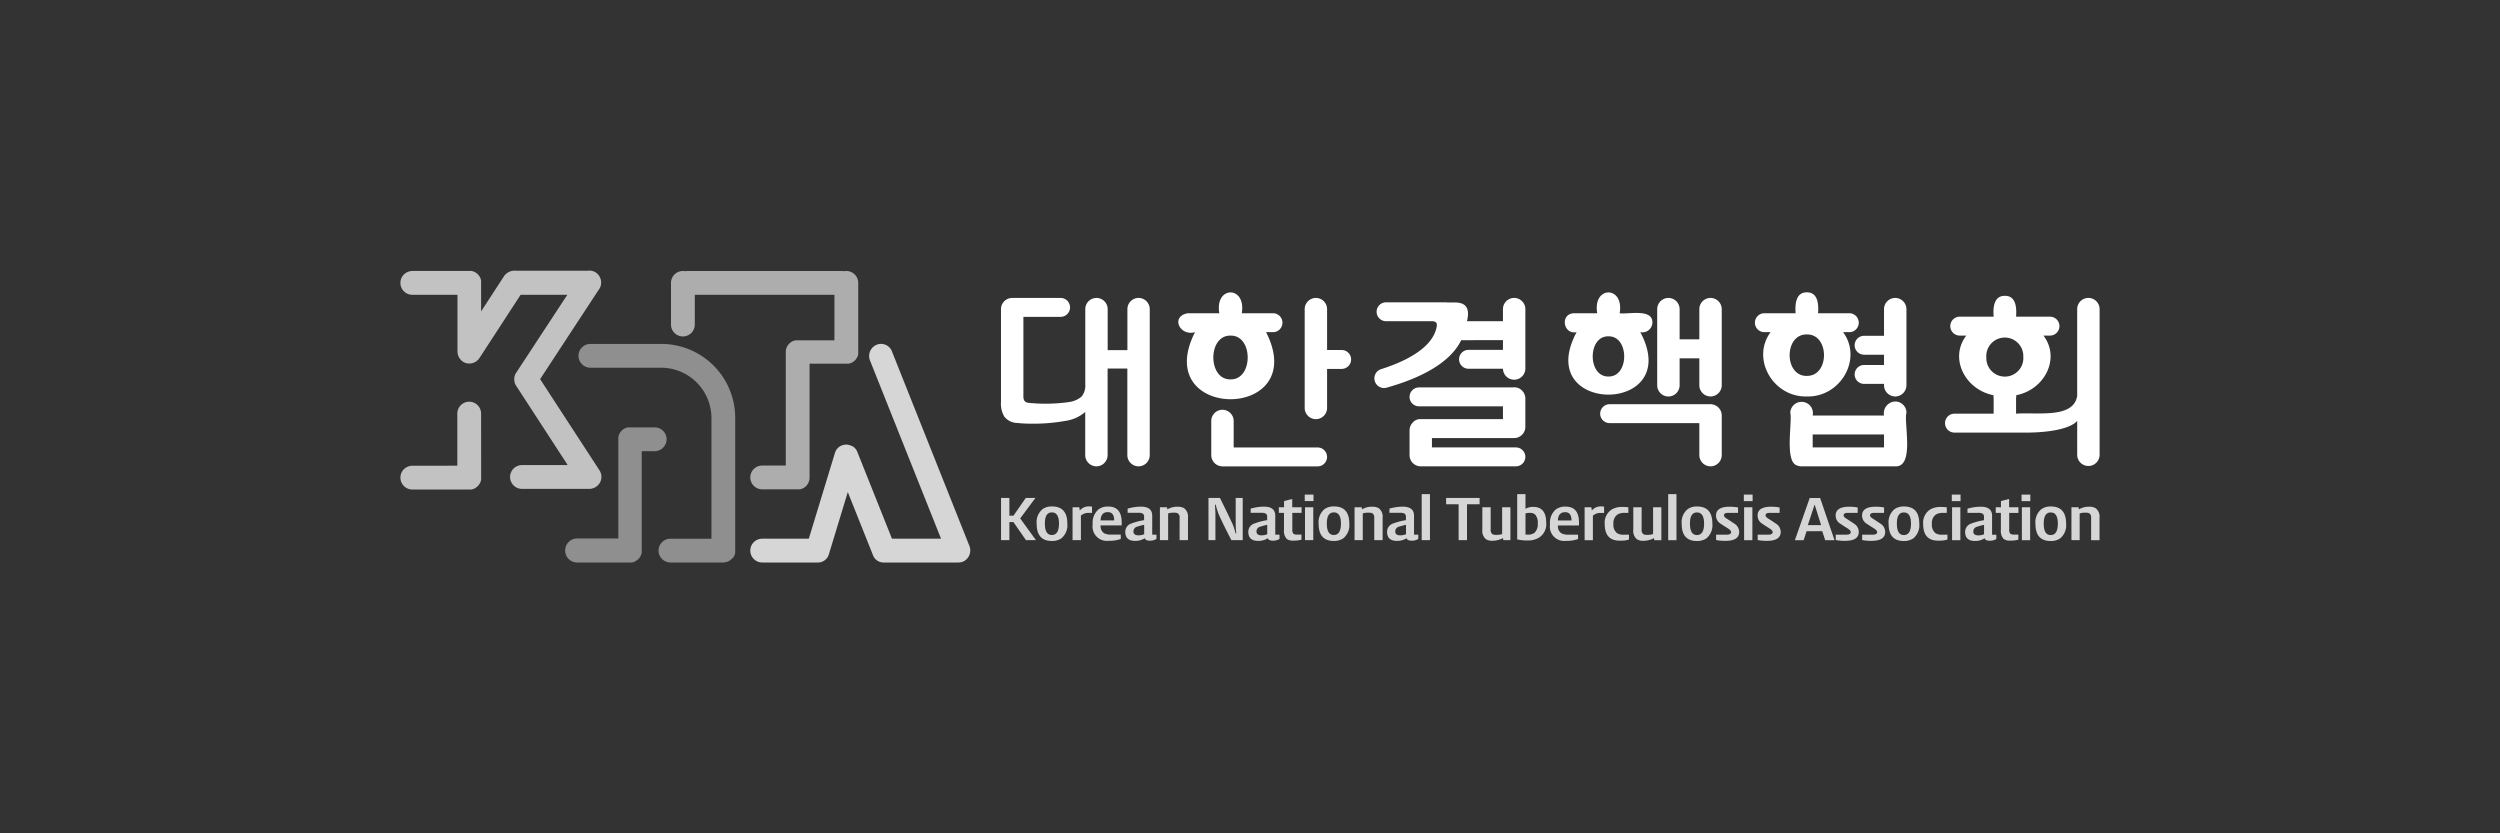 <svg xmlns="http://www.w3.org/2000/svg" width="240" height="80" viewBox="0 0 240 80"><rect x="0" y="0" width="240" height="80" fill="#333333" stroke="none"/><defs><style>.cls-1,.cls-2,.cls-3,.cls-4,.cls-5,.cls-6,.cls-7{fill:#fff;}.cls-1{opacity:0;}.cls-2,.cls-4,.cls-5,.cls-6,.cls-7{fill-rule:evenodd;}.cls-3,.cls-7{opacity:0.8;}.cls-4{opacity:0.7;}.cls-5{opacity:0.6;}.cls-6{opacity:0.45;}</style></defs><g id="레이어_2" data-name="레이어 2"><g id="레이어_1-2" data-name="레이어 1"><rect id="사각형_188" data-name="사각형 188" class="cls-1" width="240" height="80"/><path class="cls-2" d="M101.819,30.418H98.246V38.08c0,.357.157.55.467.588a15.812,15.812,0,0,0,3.9-.07,2.32,2.32,0,0,0,1.228-.536,1.673,1.673,0,0,0,.346-1.167V29.678a1.079,1.079,0,0,1,1.075-1.076h0a1.079,1.079,0,0,1,1.075,1.076v3.934h1.894V29.678A1.079,1.079,0,0,1,109.3,28.6h0a1.079,1.079,0,0,1,1.075,1.076V43.693a1.079,1.079,0,0,1-1.075,1.075h0a1.078,1.078,0,0,1-1.075-1.075V35.382h-1.894v8.311a1.079,1.079,0,0,1-1.075,1.075h0a1.078,1.078,0,0,1-1.075-1.075V39.549a3.68,3.68,0,0,1-1.85.847,17.337,17.337,0,0,1-3.315.277,12.208,12.208,0,0,1-1.366-.07,1.591,1.591,0,0,1-1.244-.622,2.432,2.432,0,0,1-.312-1.387V29.678a1.081,1.081,0,0,1,.875-1.057.936.936,0,0,1,.185-.019h4.664a.911.911,0,0,1,.908.908h0a.911.911,0,0,1-.908.908Z"/><path class="cls-2" d="M128.8,35.418h-1.4v3.745a1.078,1.078,0,0,1-1.075,1.075h0a1.078,1.078,0,0,1-1.075-1.075V29.678a1.079,1.079,0,0,1,1.075-1.076h0a1.079,1.079,0,0,1,1.075,1.076V33.6h1.4a.91.91,0,0,1,.908.907h0a.911.911,0,0,1-.908.908Z"/><path class="cls-2" d="M116.281,43.693a1.08,1.08,0,0,0,.863,1.054.94.94,0,0,0,.213.025h9.133a.91.91,0,0,0,.908-.908h0a.91.91,0,0,0-.908-.907h-8.058V40.414a1.078,1.078,0,0,0-1.075-1.075h0a1.079,1.079,0,0,0-1.076,1.075v3.279Z"/><path class="cls-2" d="M135.318,43.693V41.314a1.073,1.073,0,0,1,.306-.75.907.907,0,0,1,.695-.326h7.965v-1.23h-8.059a.909.909,0,0,1-.907-.907h0a.91.91,0,0,1,.907-.908H145.2a1.018,1.018,0,0,1,.157-.012h0a1.069,1.069,0,0,1,.221.023.91.91,0,0,1,.482.24,1.075,1.075,0,0,1,.373.812v2.722a1.082,1.082,0,0,1-.863,1.055.944.944,0,0,1-.185.02h-7.919v.9h8.059a.91.91,0,0,1,.908.907h0a.911.911,0,0,1-.908.908h-9.181a1.079,1.079,0,0,1-1.028-1.074Z"/><path class="cls-2" d="M144.284,32.655v.931h-3.306a.91.91,0,0,0-.907.908h0a.91.91,0,0,0,.907.907h3.307a1.078,1.078,0,0,0,1.074,1.051h0a1.08,1.08,0,0,0,1.076-1.076v-5.7a1.08,1.08,0,0,0-1.076-1.076h0a1.079,1.079,0,0,0-1.075,1.076v1.161h-3.459l.043-.172a3.479,3.479,0,0,0,.051-.346q.121-1.28-1.227-1.28h-.759a.932.932,0,0,0-.177-.017h-5.694a.911.911,0,0,0-.908.908h0a.91.91,0,0,0,.908.907h4.417c.357,0,.507.168.449.5-.313,1.815-2.436,3.187-5.4,4.121h0a.928.928,0,0,0-.524,1.2h0a.934.934,0,0,0,1.018.582c3.448-.942,6.247-2.475,7.253-4.582h1.163v-.008Z"/><path class="cls-2" d="M165.287,39.884v3.809a1.079,1.079,0,0,1-1.076,1.075h0a1.079,1.079,0,0,1-1.075-1.075V40.62h-8.612a.911.911,0,0,1-.908-.908h0a.911.911,0,0,1,.908-.908h9.687a.914.914,0,0,1,.217.026,1.08,1.08,0,0,1,.859,1.054Z"/><path class="cls-2" d="M163.136,34.4h-1.893v2.589a1.079,1.079,0,0,1-1.076,1.075h0a1.078,1.078,0,0,1-1.075-1.075V29.678a1.079,1.079,0,0,1,1.075-1.076h0a1.08,1.08,0,0,1,1.076,1.076v2.9h1.893v-2.9a1.079,1.079,0,0,1,1.075-1.076h0a1.08,1.08,0,0,1,1.076,1.076v7.307a1.079,1.079,0,0,1-1.076,1.075h0a1.078,1.078,0,0,1-1.075-1.075V34.4Z"/><path class="cls-2" d="M180.866,36.854h-1.912a.91.91,0,0,1-.908-.907h0a.911.911,0,0,1,.908-.908h1.912v-.987h-1.912a.911.911,0,0,1-.908-.908h0a.91.91,0,0,1,.908-.907h1.912V29.678a1.08,1.08,0,0,1,1.076-1.076h0a1.08,1.08,0,0,1,1.076,1.076v7.307a1.079,1.079,0,0,1-1.076,1.075h0a1.079,1.079,0,0,1-1.076-1.075v-.131Z"/><path class="cls-3" d="M99.452,51.854h-.958l-1.207-1.737H96.9v1.737h-.8V47.8h.8v1.705h.392L98.478,47.8H99.4l-1.461,1.97,1.509,2.081Zm3.012-1.589a1.627,1.627,0,0,1-.572,1.414,1.546,1.546,0,0,1-.911.254q-1.461,0-1.461-1.646a1.621,1.621,0,0,1,.566-1.409,1.507,1.507,0,0,1,.911-.259q1.467,0,1.467,1.646Zm-.8.011q0-1.086-.683-1.085t-.672,1.085q0,1.086.672,1.085t.683-1.085Zm3.176-1.038h-.286a1.1,1.1,0,0,0-.788.26v2.356h-.8V48.7h.646l.048.308a1.116,1.116,0,0,1,.905-.392,1.643,1.643,0,0,1,.27.021v.6Zm2.837,1.2h-2.017a.8.8,0,0,0,.349.763,1.506,1.506,0,0,0,.7.121h.884v.419a3.117,3.117,0,0,1-1.164.174,1.374,1.374,0,0,1-1.53-1.577,1.683,1.683,0,0,1,.556-1.435,1.492,1.492,0,0,1,.926-.276q1.3,0,1.3,1.52v.291Zm-.715-.482q0-.793-.614-.794c-.437,0-.669.265-.693.794Zm4.055,1.785a1.162,1.162,0,0,1-.641.164q-.391,0-.481-.233a1.687,1.687,0,0,1-.927.254q-.942,0-.942-.879a.836.836,0,0,1,.609-.8,6.17,6.17,0,0,1,1.2-.312v-.3a.351.351,0,0,0-.153-.344,1.041,1.041,0,0,0-.44-.063h-.99v-.4a4.711,4.711,0,0,1,1.271-.19q1.091,0,1.09.868v1.821h.408v.419Zm-1.175-.456v-.9a4.89,4.89,0,0,0-.667.175.468.468,0,0,0-.366.45q0,.381.477.381a1.4,1.4,0,0,0,.556-.106Zm4.2.567h-.8V49.715a.487.487,0,0,0-.154-.424.753.753,0,0,0-.392-.074,1.566,1.566,0,0,0-.556.074v2.563h-.789V48.7h.683l.032.2a1.823,1.823,0,0,1,.964-.254,1.187,1.187,0,0,1,.646.143,1.01,1.01,0,0,1,.37.911v2.155Zm5.252,0H118.21q-.328-.636-.582-1.144-.582-1.181-.673-1.445a6.3,6.3,0,0,1-.248-.816h-.075q.048.6.048.985v2.42h-.667V47.8h1.1l.582,1.181q.308.63.667,1.408a7.049,7.049,0,0,1,.255.816h.069a7.47,7.47,0,0,1-.059-.98V47.8h.673v4.051Zm3.535-.111a1.161,1.161,0,0,1-.64.164q-.391,0-.482-.233a1.687,1.687,0,0,1-.927.254q-.942,0-.942-.879a.836.836,0,0,1,.609-.8,6.17,6.17,0,0,1,1.2-.312v-.3a.351.351,0,0,0-.153-.344,1.037,1.037,0,0,0-.44-.063h-.99v-.4a4.711,4.711,0,0,1,1.271-.19q1.091,0,1.091.868v1.821h.407v.419Zm-1.175-.456v-.9a4.89,4.89,0,0,0-.667.175.467.467,0,0,0-.365.45c0,.254.158.381.476.381a1.4,1.4,0,0,0,.556-.106Zm3.3-2.049V48.7h-.9v-.8l-.784.2V48.7h-.5v.535h.492v1.636a1.107,1.107,0,0,0,.27.869.949.949,0,0,0,.614.158,2.831,2.831,0,0,0,.795-.09v-.487h-.419a.549.549,0,0,1-.349-.079.572.572,0,0,1-.111-.418V49.238Zm1.143-1.133h-.842V47.48h.842v.625Zm-.022,3.749h-.794V48.7h.794v3.151Zm3.457-1.589a1.627,1.627,0,0,1-.572,1.414,1.546,1.546,0,0,1-.911.254q-1.461,0-1.461-1.646a1.621,1.621,0,0,1,.566-1.409,1.507,1.507,0,0,1,.911-.259q1.467,0,1.467,1.646Zm-.8.011q0-1.086-.683-1.085t-.672,1.085q0,1.086.672,1.085t.683-1.085Zm4,1.578h-.805V49.715a.487.487,0,0,0-.153-.424.753.753,0,0,0-.392-.074,1.566,1.566,0,0,0-.556.074v2.563h-.789V48.7h.683l.032.2a1.823,1.823,0,0,1,.964-.254,1.187,1.187,0,0,1,.646.143,1.01,1.01,0,0,1,.37.911v2.155Zm3.42-.111a1.164,1.164,0,0,1-.641.164q-.391,0-.482-.233a1.684,1.684,0,0,1-.927.254q-.942,0-.942-.879a.836.836,0,0,1,.609-.8,6.162,6.162,0,0,1,1.2-.312v-.3a.352.352,0,0,0-.154-.344,1.035,1.035,0,0,0-.439-.063h-.99v-.4a4.7,4.7,0,0,1,1.27-.19q1.09,0,1.091.868v1.821h.408v.419Zm-1.176-.456v-.9a4.93,4.93,0,0,0-.667.175.467.467,0,0,0-.365.45c0,.254.158.381.476.381a1.4,1.4,0,0,0,.556-.106Zm2.3.567h-.794V47.438h.794v4.416Zm4.764-3.442h-1.207v3.442h-.805V48.412h-1.2V47.8h3.214v.609ZM145,51.854h-.678l-.037-.2a1.763,1.763,0,0,1-.424.174,2.15,2.15,0,0,1-.577.085,1.1,1.1,0,0,1-.63-.148,1.023,1.023,0,0,1-.349-.905V48.7h.8v2.145a.491.491,0,0,0,.159.429.753.753,0,0,0,.392.074,1.931,1.931,0,0,0,.55-.074V48.7H145v3.151Zm3.44-1.668a1.534,1.534,0,0,1-.694,1.424,2.037,2.037,0,0,1-1.095.276,4.005,4.005,0,0,1-1-.106V47.438h.794v1.408a1.51,1.51,0,0,1,.752-.185q1.239,0,1.239,1.525Zm-.815.058a1.143,1.143,0,0,0-.249-.842.69.69,0,0,0-.5-.164,1.407,1.407,0,0,0-.429.048v2.038h.233a1,1,0,0,0,.615-.164,1.1,1.1,0,0,0,.328-.916Zm3.954.2h-2.017a.8.8,0,0,0,.349.763,1.506,1.506,0,0,0,.7.121h.884v.419a3.122,3.122,0,0,1-1.165.174,1.374,1.374,0,0,1-1.53-1.577,1.683,1.683,0,0,1,.556-1.435,1.5,1.5,0,0,1,.927-.276q1.3,0,1.3,1.52v.291Zm-.715-.482q0-.793-.614-.794-.657,0-.694.794Zm3.128-.72h-.286a1.109,1.109,0,0,0-.789.26v2.356h-.794V48.7h.646l.048.308a1.114,1.114,0,0,1,.905-.392,1.661,1.661,0,0,1,.27.021v.6Zm2.387,2.557a2.774,2.774,0,0,1-.884.106q-1.44,0-1.44-1.588a1.506,1.506,0,0,1,.662-1.4,1.926,1.926,0,0,1,1.021-.249,3.52,3.52,0,0,1,.583.037v.53h-.35a1.255,1.255,0,0,0-.7.164.988.988,0,0,0-.381.895,1.012,1.012,0,0,0,.339.884,1.1,1.1,0,0,0,.635.153h.519V51.8Zm3.112.059h-.677l-.037-.2a1.763,1.763,0,0,1-.424.174,2.156,2.156,0,0,1-.577.085,1.1,1.1,0,0,1-.63-.148,1.023,1.023,0,0,1-.35-.905V48.7h.8v2.145a.491.491,0,0,0,.159.429.752.752,0,0,0,.391.074,1.938,1.938,0,0,0,.551-.074V48.7h.794v3.151Zm1.45,0h-.794V47.438h.794v4.416Zm3.446-1.589a1.627,1.627,0,0,1-.572,1.414,1.544,1.544,0,0,1-.911.254q-1.461,0-1.461-1.646a1.619,1.619,0,0,1,.567-1.409,1.5,1.5,0,0,1,.91-.259q1.467,0,1.467,1.646Zm-.794.011q0-1.086-.683-1.085t-.673,1.085q0,1.086.673,1.085t.683-1.085Zm3.372.778q0,.864-1.319.863a4.15,4.15,0,0,1-.9-.079v-.514h1.017q.423,0,.423-.248c0-.106-.1-.223-.3-.35q-.27-.165-.747-.482a.9.9,0,0,1-.4-.757q0-.848,1.313-.847a4.337,4.337,0,0,1,.8.074v.514h-.927c-.282,0-.424.081-.424.243q0,.149.281.323.266.165.752.493a.936.936,0,0,1,.424.767Zm1.285-2.949h-.842V47.48h.842v.625Zm-.021,3.749h-.794V48.7h.794v3.151Zm2.72-.8q0,.864-1.318.863a4.15,4.15,0,0,1-.895-.079v-.514h1.017q.423,0,.423-.248,0-.159-.3-.35-.27-.165-.747-.482a.9.9,0,0,1-.4-.757q0-.848,1.313-.847a4.318,4.318,0,0,1,.8.074v.514h-.926q-.424,0-.424.243,0,.149.281.323.264.165.752.493a.935.935,0,0,1,.423.767Zm5.161.8h-.894l-.281-.863h-1.5l-.286.863h-.841l1.424-4.051h1l1.382,4.051Zm-1.286-1.446-.62-1.98-.651,1.98Zm3.62.646q0,.864-1.318.863a4.15,4.15,0,0,1-.895-.079v-.514h1.017q.423,0,.423-.248,0-.159-.3-.35-.27-.165-.747-.482a.9.9,0,0,1-.4-.757q0-.848,1.313-.847a4.318,4.318,0,0,1,.8.074v.514h-.926q-.424,0-.424.243,0,.149.281.323.264.165.752.493a.935.935,0,0,1,.423.767Zm2.535,0q0,.864-1.318.863a4.157,4.157,0,0,1-.895-.079v-.514h1.017q.423,0,.423-.248c0-.106-.1-.223-.3-.35q-.27-.165-.747-.482a.9.9,0,0,1-.4-.757q0-.848,1.313-.847a4.318,4.318,0,0,1,.8.074v.514h-.926c-.282,0-.424.081-.424.243q0,.149.281.323.264.165.752.493a.935.935,0,0,1,.423.767Zm3.271-.789a1.626,1.626,0,0,1-.571,1.414,1.546,1.546,0,0,1-.911.254q-1.461,0-1.461-1.646a1.621,1.621,0,0,1,.566-1.409,1.5,1.5,0,0,1,.911-.259q1.465,0,1.466,1.646Zm-.794.011q0-1.086-.683-1.085t-.672,1.085q0,1.086.672,1.085t.683-1.085Zm3.494,1.519a2.781,2.781,0,0,1-.885.106q-1.44,0-1.44-1.588a1.508,1.508,0,0,1,.662-1.4,1.932,1.932,0,0,1,1.022-.249,3.515,3.515,0,0,1,.582.037v.53h-.349a1.253,1.253,0,0,0-.7.164.988.988,0,0,0-.381.895,1.014,1.014,0,0,0,.338.884,1.1,1.1,0,0,0,.636.153h.519V51.8Zm1.264-3.69h-.842V47.48h.842v.625Zm-.021,3.749H187.4V48.7h.794v3.151Zm3.451-.111a1.162,1.162,0,0,1-.641.164q-.391,0-.481-.233a1.687,1.687,0,0,1-.927.254q-.942,0-.943-.879a.836.836,0,0,1,.609-.8,6.2,6.2,0,0,1,1.2-.312v-.3a.35.35,0,0,0-.154-.344,1.032,1.032,0,0,0-.439-.063h-.99v-.4a4.706,4.706,0,0,1,1.271-.19q1.091,0,1.09.868v1.821h.408v.419Zm-1.175-.456v-.9a4.89,4.89,0,0,0-.667.175.468.468,0,0,0-.366.45q0,.381.477.381a1.4,1.4,0,0,0,.556-.106Zm3.3-2.049V48.7h-.894v-.8l-.784.2V48.7h-.5v.535h.493v1.636a1.107,1.107,0,0,0,.27.869.947.947,0,0,0,.614.158,2.823,2.823,0,0,0,.794-.09v-.487h-.418a.547.547,0,0,1-.349-.079.567.567,0,0,1-.112-.418V49.238Zm1.143-1.133h-.842V47.48h.842v.625Zm-.021,3.749H194.1V48.7h.794v3.151Zm3.456-1.589a1.624,1.624,0,0,1-.572,1.414,1.54,1.54,0,0,1-.91.254q-1.461,0-1.462-1.646a1.619,1.619,0,0,1,.567-1.409,1.5,1.5,0,0,1,.911-.259q1.465,0,1.466,1.646Zm-.794.011q0-1.086-.683-1.085t-.672,1.085q0,1.086.672,1.085t.683-1.085Zm4,1.578h-.805V49.715a.484.484,0,0,0-.154-.424.749.749,0,0,0-.391-.074,1.562,1.562,0,0,0-.556.074v2.563h-.789V48.7h.683l.032.2a1.822,1.822,0,0,1,.963-.254,1.187,1.187,0,0,1,.646.143,1.01,1.01,0,0,1,.371.911Z"/><path class="cls-4" d="M39.581,26.011H45.12l.028,0h0l.029,0h0l.029,0h0l.028,0h0l.028,0h0l.028.006h0l.028.006h0l.027.006h0l.028.007h0l.026.008h0l.027.009h0l.026.009h0l.026.01h0l.026.011h0l.026.011h0l.025.011h0l.024.013h0l.025.013h0l.024.013h0l.024.014h0l.023.015h0l.023.015h0l.023.016h0l.022.016h0l.022.017h0l.021.017h0l.021.018h0l.021.018h0l.02.019h0l.019.019h0l.019.019h0l.019.02h0l.018.02h0l.018.021h0l.017.021h0l.017.022h0l.016.022h0l.016.023h0l.015.023h0l.015.023h0l.014.024h0l.013.024h0l.013.024h0l.013.025h0l.011.025.012.026.01.026.01.026.009.026.009.027.008.026.007.028.007.027.006.028.006.028,0,.028,0,.028,0,.029,0,.029,0,.028v2.821l2.188-3.362a1.232,1.232,0,0,1,1.168-.542h6.9a1.082,1.082,0,0,1,.712.142h0a1.161,1.161,0,0,1,.289,1.734l-5.592,8.529,5.728,8.8a1.147,1.147,0,0,1-.4,1.565h0a1.175,1.175,0,0,1-.128.064,1.123,1.123,0,0,1-.481.108h-6.46a1.145,1.145,0,0,1-1.142-1.142h0a1.145,1.145,0,0,1,1.142-1.142h4.391L49.527,37a1.134,1.134,0,0,1-.156-.645v0a1.137,1.137,0,0,1,.157-.535L54.463,28.3H49.979l-3.934,6.046a1.164,1.164,0,0,1-1.565.4h0a1.2,1.2,0,0,1-.561-1.008V28.3H39.581a1.145,1.145,0,0,1-1.142-1.142h0a1.145,1.145,0,0,1,1.142-1.142Zm0,18.7a1.145,1.145,0,0,0-1.141,1.142h0a1.144,1.144,0,0,0,1.141,1.141H45.12l.028,0,.029,0,.029,0,.028,0,.028-.005.028-.005.028-.006.027-.007.028-.008.026-.008.027-.008.026-.01.026-.01.026-.01.026-.011.025-.012.024-.012.025-.013.024-.014.024-.014.023-.015L45.7,46.8l.023-.016.022-.016.022-.016.021-.018.021-.017.021-.019.02-.018.019-.019.019-.02.019-.02.018-.021.018-.021.017-.021.017-.022.016-.022.016-.023.015-.023.015-.023.014-.024.013-.024.013-.024h0l.013-.025h0l.011-.025h0l.012-.025h0l.01-.025.01-.026.009-.027.009-.026.008-.027.007-.027.007-.028.006-.027.006-.028,0-.028,0-.029,0-.028,0-.029,0-.029v-.058h0V39.706a1.145,1.145,0,0,0-1.142-1.142h0a1.145,1.145,0,0,0-1.142,1.142v5Z"/><path class="cls-5" d="M64.416,31.157v-4a1.144,1.144,0,0,1,1.141-1.141h0a1.145,1.145,0,0,1,.236.024,1.162,1.162,0,0,1,.237-.025H80.775a1.145,1.145,0,0,1,.236.025,1.162,1.162,0,0,1,.237-.025h0a1.145,1.145,0,0,1,1.142,1.142v6.635h0v.058l0,.029,0,.029h0l0,.028h0l0,.029h0l0,.028h0l-.006.028h0l-.006.028h0l-.007.027h0l-.007.027h0l-.008.027h0l-.009.027h0l-.009.026h0l-.01.026h0l-.01.026h0l-.012.025h0l-.012.026h0l-.012.024h0l-.013.025h0l-.013.024h0l-.015.023h0l-.014.023h0l-.015.023h0l-.016.022h0l-.016.023h0l-.017.021h0l-.017.022h0l-.018.021h0l-.018.02h0l-.019.02h0l-.019.02h0l-.02.019h0l-.02.019h0l-.02.018h0l-.021.018h0l-.022.017h0l-.021.017h0l-.023.016h0l-.022.016h0l-.023.015h0l-.023.014h0l-.024.014h0l-.024.013h0l-.025.013h0l-.024.012h0l-.025.012h0l-.026.011h0l-.026.011h0l-.026.01h0l-.026.009h0l-.027.009h0l-.027.008h0l-.027.007h0l-.027.007h0l-.028.006h0l-.028.005h0l-.028,0-.028,0-.029,0-.029,0-.029,0H77.718V45.854h0a1.132,1.132,0,0,1-.228.682l-.017.022h0l-.017.021h0l-.017.021h0l-.018.021h0l-.018.02h0l-.019.02h0l-.019.019h0l-.02.018h0l-.021.019h0l-.021.017h0l-.021.017h0l-.022.016h0l-.022.016h0l-.022.016h0l-.023.015h0l-.023.015h0l-.024.014h0l-.024.014h0l-.024.012h0l-.025.012h0l-.025.012h0l-.025.011h0l-.026.01h0l-.026.01h0l-.027.01h0l-.026.008h0l-.027.008h0l-.027.008h0l-.028.006h0l-.027.006h0l-.028.005h0l-.028,0h0l-.028,0h0l-.028,0h0l-.029,0H73.17a1.145,1.145,0,0,1-1.142-1.142h0a1.145,1.145,0,0,1,1.142-1.141h2.265V33.788a1.142,1.142,0,0,1,.079-.418h0l.011-.025h0l.011-.026h0l.012-.025h0l.012-.025h0l.013-.024h0l.013-.024h0L75.6,33.2h0l.015-.024h0l.015-.022h0l.016-.023h0l.016-.022h0l.017-.022.017-.021.018-.021.018-.021.019-.02.019-.019.02-.02.02-.018.02-.019.021-.017.021-.018.022-.016h0l.022-.017h0l.023-.015h0l.023-.015h0l.023-.014h0l.024-.014h0l.024-.014h0l.025-.013h0l.024-.012h0l.025-.012h0l.026-.011h0l.026-.01h0l.026-.009h0l.026-.009h0l.027-.008h0l.026-.007h0l.027-.007h0l.027-.006h0l.028-.006h0l.028,0h0l.028-.005h0l.028,0h0l.029,0h0l.029,0h3.617V28.3H66.7v2.862A1.145,1.145,0,0,1,65.557,32.3h0A1.145,1.145,0,0,1,64.416,31.157Z"/><path class="cls-6" d="M68.3,51.717V40.143A4.842,4.842,0,0,0,63.456,35.3h-6.78a1.145,1.145,0,0,1-1.142-1.142h0a1.145,1.145,0,0,1,1.142-1.142h6.78a7.1,7.1,0,0,1,7.125,7.126h0V52.858h0v.03h0v.029h0l0,.029h0l0,.029h0l0,.028h0l0,.028h0l0,.029h0l0,.028h0l-.006.027h0l-.007.028h0l-.007.027h0l-.008.027h0l-.009.026h0l-.009.027h0l-.01.026h0l-.011.025h0l-.011.026h0l-.012.025h0l-.012.025h0l-.013.024h0l-.014.024h0l-.014.024h0l-.014.023h0l-.015.023h0l-.016.023h0l-.016.022h0l-.017.022h0l-.017.021h0L70.3,53.6h0l-.018.021h0l-.019.02h0l-.019.019h0l-.02.018h0l-.02.018h0l-.02.018h0l-.021.018h0l-.022.017h0l-.022.017h0l-.022.016h0l-.022.016h0l-.023.015h0l-.024.015h0l-.023.014h0l-.024.013h0l-.025.013h0l-.025.013h0l-.025.011h0l-.025.012h0l-.026.01h0l-.026.01h0l-.026.009h0l-.027.008h0l-.027.008h0l-.027.008h0l-.028.006h0l-.027.007h0l-.028.005h0l-.028.005h0l-.029,0h0l-.028,0h0l-.029,0h0L69.5,54h-5.14a1.145,1.145,0,0,1-1.141-1.142h0a1.144,1.144,0,0,1,1.141-1.141ZM60.484,41.029h-.059l-.029,0-.028,0-.029,0-.028,0-.029,0-.027.005-.028.006-.028.007-.027.007-.027.008-.026.009-.026.01-.027.009-.025.011-.026.011-.025.012-.025.012-.024.013-.024.014-.024.014-.023.014-.023.016-.023.015-.022.016-.022.017-.021.017-.021.018-.021.018-.02.019-.019.019-.019.02-.019.02-.018.021-.018.02-.017.022-.017.022-.016.022-.016.022-.015.023-.015.024-.014.024-.013.024-.013.024-.013.025-.011.025-.012.025-.01.026-.01.026-.009.026-.009.027-.008.027-.008.027-.006.028-.007.027-.005.028,0,.028,0,.029,0,.028,0,.029,0,.029v9.6H55.4a1.144,1.144,0,0,0-1.141,1.141h0A1.145,1.145,0,0,0,55.4,54h5.14l.029,0,.029,0,.029,0,.028,0,.028-.005.028-.005.028-.007.027-.006.028-.008.026-.008.027-.009.026-.009.026-.01.026-.01.026-.012.025-.011L61,53.874l.024-.013.024-.013.024-.014.023-.015.023-.015.023-.016.022-.016.022-.017.021-.017.021-.018.021-.018.02-.019.019-.019.019-.019.019-.02.018-.021.018-.021.017-.021.017-.022.016-.022.016-.023.015-.023.015-.023.014-.024.013-.024.013-.024.013-.025.011-.025.011-.026.011-.025.01-.026.01-.027.008-.026.008-.027.007-.027.007-.028.006-.027.006-.028,0-.029,0-.028,0-.028,0-.029,0-.029V43.312h1.247a1.145,1.145,0,0,0,1.142-1.142h0a1.145,1.145,0,0,0-1.142-1.141Z"/><path class="cls-7" d="M77.645,51.715H73.17a1.145,1.145,0,0,0-1.142,1.141h0A1.145,1.145,0,0,0,73.17,54h5.324a1.091,1.091,0,0,0,1.053-.711,1.226,1.226,0,0,0,.061-.2l1.781-5.849,2.438,6.107A1.077,1.077,0,0,0,84.851,54h7.177a1.169,1.169,0,0,0,.481-.113h0a1.176,1.176,0,0,0,.537-1.523L85.6,33.67a1.119,1.119,0,0,0-1.523-.537h0a1.174,1.174,0,0,0-.537,1.522l6.8,17.06H85.629l-3.338-8.361a1.028,1.028,0,0,0-.639-.59l-.009,0h0a1.12,1.12,0,0,0-1.472.663Z"/><path class="cls-2" d="M200.485,28.6a1.079,1.079,0,0,0-1.075,1.075V38.06h-.01c-.4,2.148-3.859,1.495-5.858,1.654V38.176h.016v-.235c2.717-.523,4.281-3.537,2.612-5.725.13,0,.493,0,.628,0a.908.908,0,0,0,0-1.816h-3.256c.066-.8.012-2.02-1.076-2-1.087-.016-1.143,1.2-1.075,2h-3.255a.908.908,0,0,0,0,1.816c.105,0,.53,0,.627,0-1.67,2.189-.1,5.2,2.613,5.725v.235h.015v1.538H187.6a.908.908,0,0,0,0,1.815h6.306c.015,0,.418,0,.426,0v0c1.906.018,4.3-.252,5.079-1.121,0,.816,0,2.468,0,3.282a1.076,1.076,0,0,0,2.151,0V29.677A1.079,1.079,0,0,0,200.485,28.6Zm-9.8,5.656a1.778,1.778,0,1,1,3.553,0A1.778,1.778,0,1,1,190.69,34.258Z"/><path class="cls-2" d="M177.563,31.887a.908.908,0,0,0,0-1.815h-3.03c.066-.8.013-2.021-1.076-2.006-1.086-.015-1.142,1.2-1.075,2.006H169.35a.908.908,0,0,0,0,1.815c.14,0,.483,0,.626,0-1.893,2.561.245,6.262,3.48,6.173,3.235.09,5.375-3.612,3.481-6.173Zm-4.107,4.2c-2.2.04-2.2-4.02,0-3.98C175.653,32.064,175.654,36.124,173.456,36.084Z"/><path class="cls-2" d="M181.942,38.544a1.134,1.134,0,0,0-1.076,1.348h-6.849a1.088,1.088,0,1,0-2.151-.273c.226.843-.6,4.8.7,5.08a.936.936,0,0,0,.377.069h9c1.882.1.808-4.192,1.076-5.149A1.078,1.078,0,0,0,181.942,38.544Zm-1.076,4.409h-6.849V41.708h6.849Z"/><path class="cls-2" d="M158.63,30.98c.044-1.4-2.359-.779-3.143-.908.462-2.666-2.614-2.663-2.151,0H151.1c-1.35.039-1.052,2.076.254,1.815-4.286,8,10.4,7.992,6.114,0A.964.964,0,0,0,158.63,30.98Zm-4.218,5.165c-2.015.04-2.015-3.9,0-3.858C156.427,32.247,156.426,36.185,154.412,36.145Z"/><path class="cls-2" d="M122.238,31.887a.908.908,0,0,0,0-1.815h-3.031c.463-2.666-2.614-2.663-2.15,0h-3.031c-1.685.293-.772,2.241.694,1.815-4.358,8.587,11.184,8.581,6.824,0Zm-4.107,4.533c-2.2.044-2.2-4.249,0-4.2C120.327,32.172,120.328,36.464,118.131,36.42Z"/></g></g></svg>